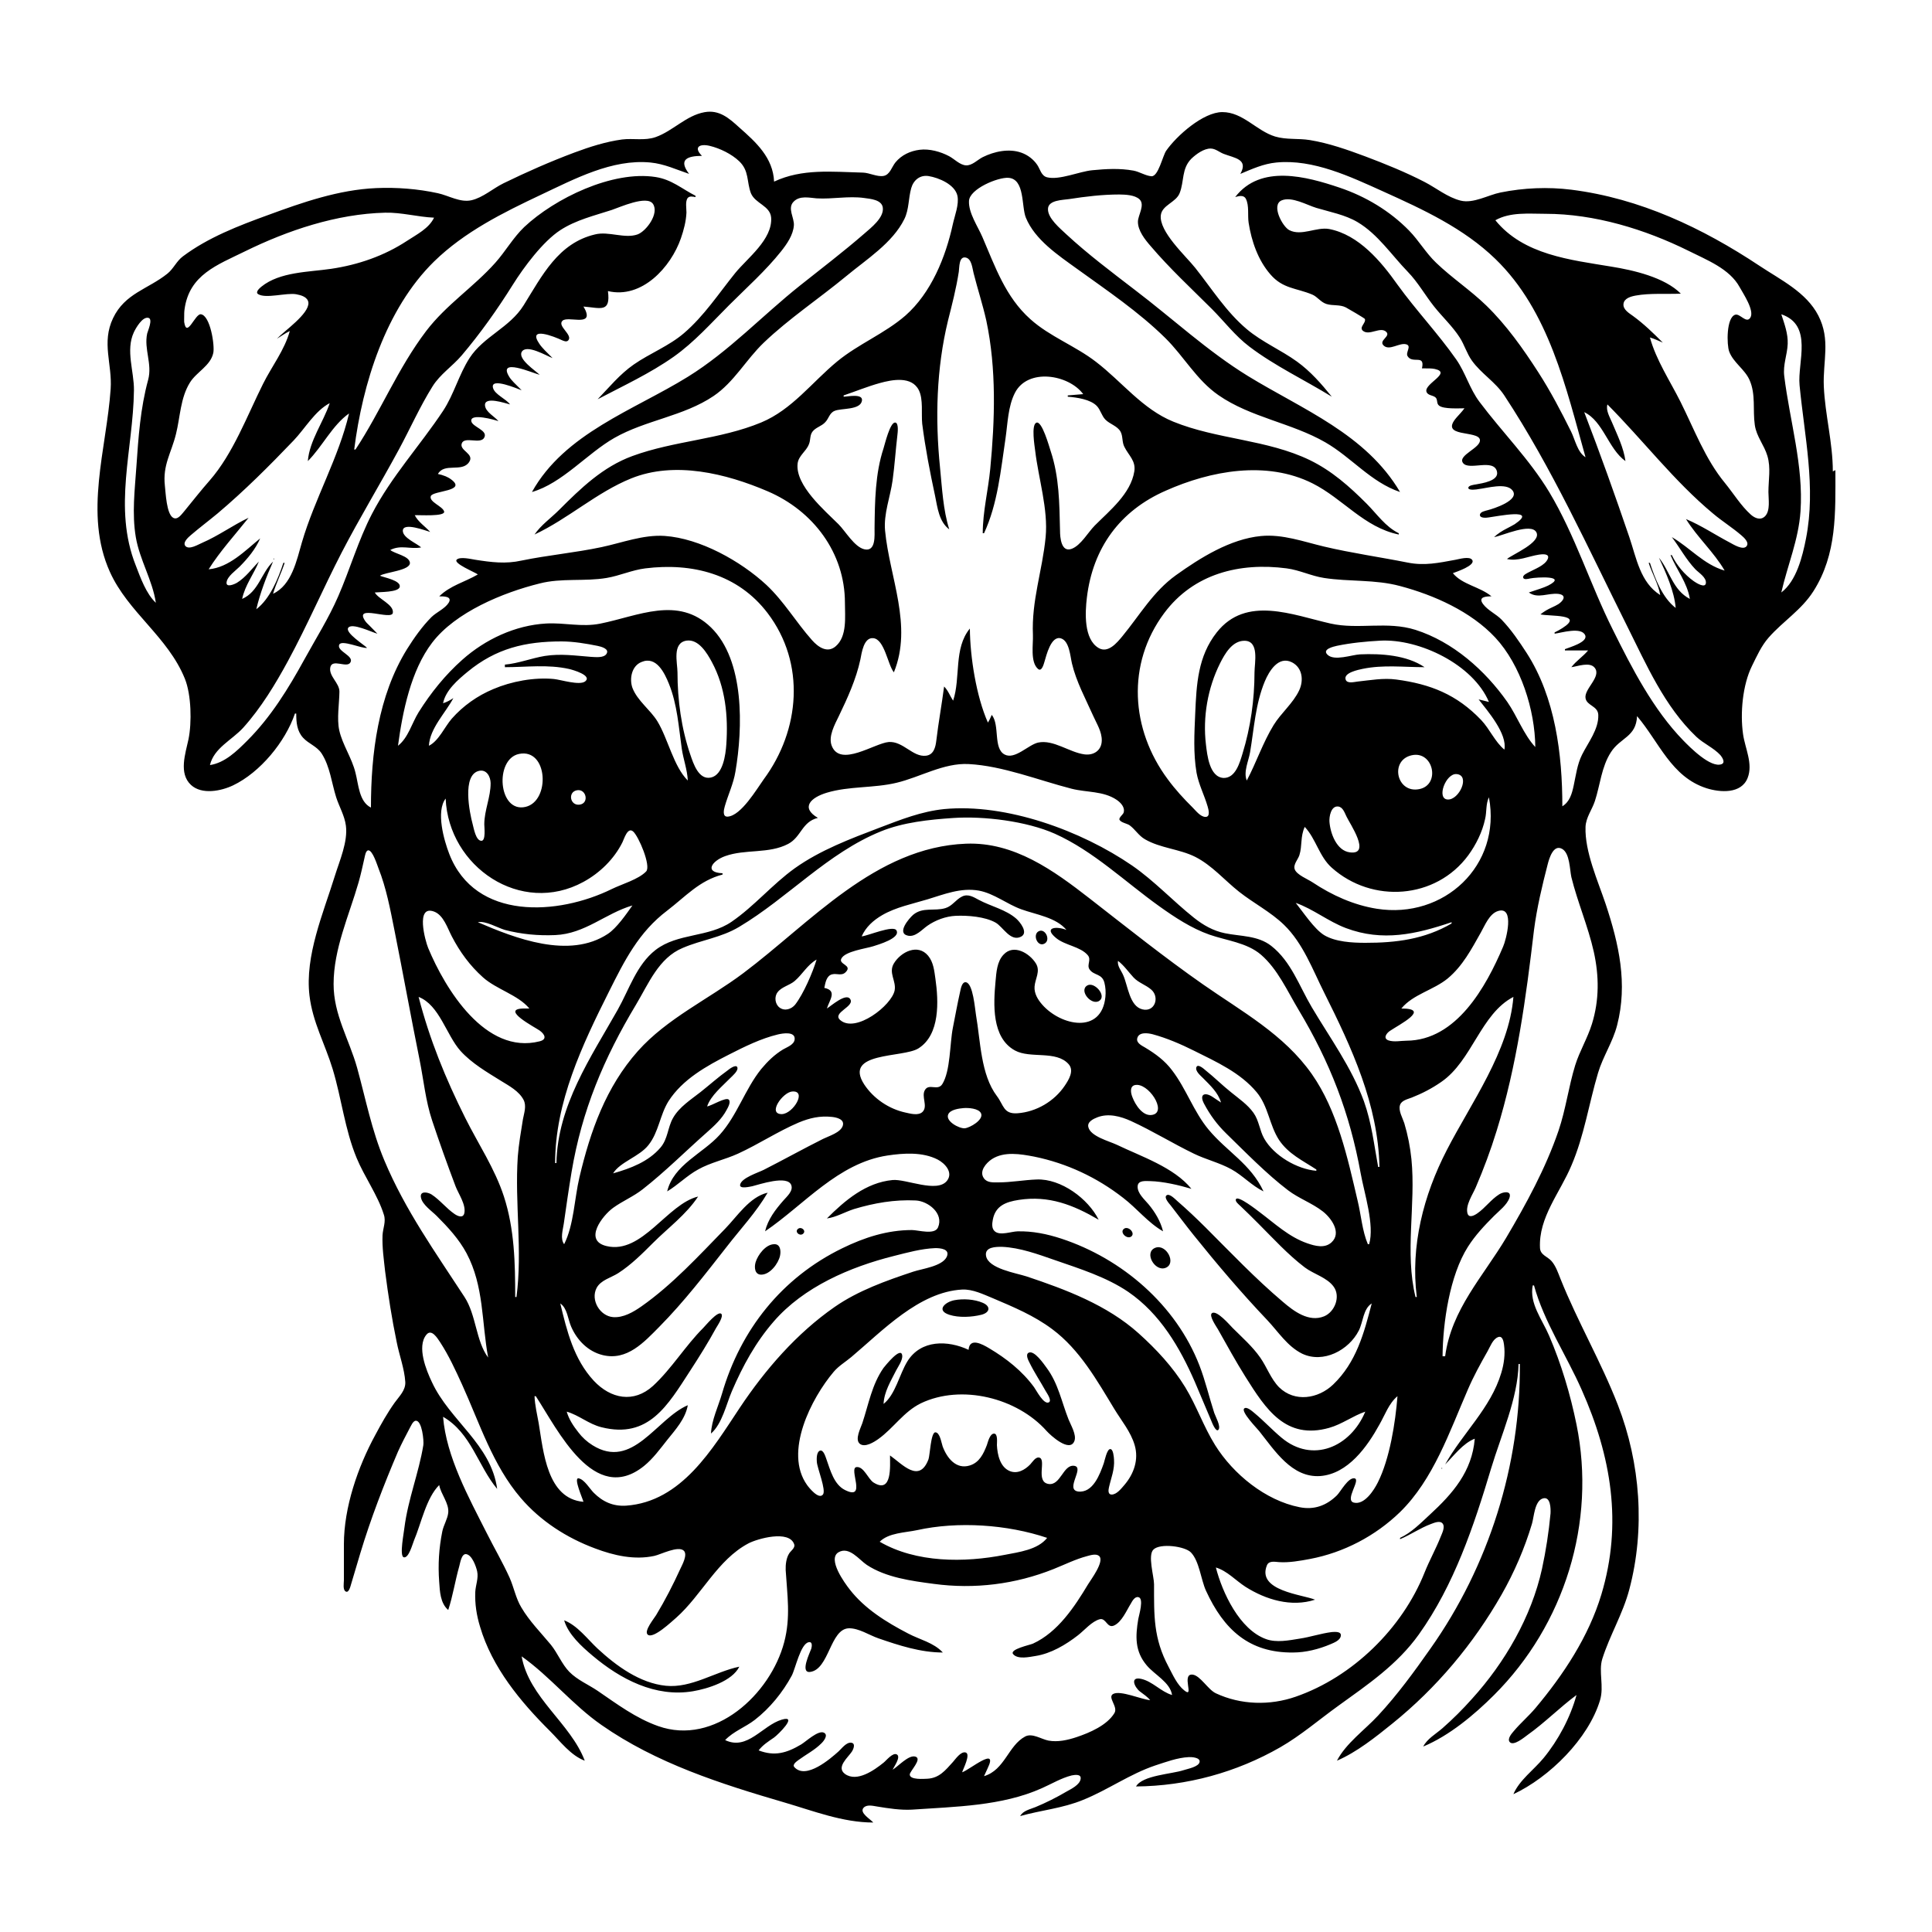 <?xml version="1.0" encoding="UTF-8"?>
<svg xmlns="http://www.w3.org/2000/svg" xmlns:xlink="http://www.w3.org/1999/xlink" width="1500pt" height="1500pt" viewBox="0 0 1500 1500" version="1.1">
<g id="surface1">
<path style=" stroke:none;fill-rule:nonzero;fill:rgb(0%,0%,0%);fill-opacity:1;" d="M 229 554 L 230 554 C 230 560.758 230.496 567.562 235.34 572.816 C 239.742 577.586 246 579.352 249.727 585.016 C 256.246 595.176 257.441 607.73 261 619 C 263.387 626.418 267.508 633.176 268.547 641 C 270.207 653.492 263.637 668.262 260 680 C 251 709.062 236.609 742 240.285 773 C 242.727 793.637 252.328 810.453 258.277 830 C 265.254 853 267.656 876.73 276.859 899 C 282.945 913.723 293.355 928.02 298 943 C 299.867 948.375 297.285 953.602 297 959 C 296.613 968.391 298 977.703 299 987 C 301.363 1005.41 304.242 1024 308 1042 C 310 1052.242 313.988 1062.504 314.672 1073 C 315 1079.465 309.922 1084.133 306.43 1089 C 300.73 1097 296 1105.449 291.438 1114 C 277.797 1139 267 1170.379 267 1199 C 266.957 1208.332 266.996 1217.668 267 1227 C 267 1229.031 266 1234.508 268.469 1235.652 C 270.898 1237 272.168 1231.344 272.574 1230 L 279.719 1206 C 287.82 1179.109 298 1152.785 309 1127 C 311.816 1120.797 314.836 1115 318 1109 C 319 1107.359 320.574 1103.055 322.934 1103.055 C 327.688 1103.055 329.199 1118.754 328.676 1122 C 325.195 1143.461 316.801 1164 314 1186 C 313.793 1189.016 309.848 1208.27 313.496 1209.078 C 317.371 1210 320.367 1198.484 321.426 1196 C 326.961 1183.031 330.883 1163.012 341 1153 C 342.273 1160.137 348.82 1167.125 348 1174.574 C 347.48 1179.344 344.379 1184.141 343.398 1189 C 340.762 1202.102 340 1214.762 340.977 1228 C 341.5 1235.672 341.832 1244.695 348 1250 C 351.633 1239 353.363 1227.27 356.578 1216 C 357.273 1213.562 358.324 1206.023 362 1206.633 C 366.547 1207.352 369.648 1216.246 370.469 1220 C 371.625 1225.328 369.273 1230.676 369 1236 C 368.633 1245.219 370 1254.176 372.723 1263 C 382 1294.5 404 1321.145 427 1344 C 435 1352.008 443.18 1363 454 1367 C 442.957 1337.82 410.715 1318.156 405 1286 C 427 1301.547 444.465 1323.605 467 1339.277 C 509.527 1369 559.785 1385.047 609 1399.426 C 631.477 1406 654.262 1415 678 1415 C 675.879 1412.43 667 1407.441 670.449 1403.578 C 672.941 1400.754 677.863 1402.098 681 1402.574 C 689.648 1404 699.258 1405.496 708 1405 C 741.406 1402.676 778 1402.273 809 1388.305 C 816.492 1385 823.992 1380.453 832 1378.445 C 834.281 1378 839.625 1377.102 839 1381.109 C 838.445 1385.742 831.535 1389 828 1391 C 820.246 1395.555 812.316 1399.539 804 1403 C 799.551 1404.832 794.516 1405.652 792 1410 C 808.383 1405.395 825 1404 841 1397.395 C 860.215 1389.613 877.27 1377.316 897 1370.668 C 905.312 1368 914 1364.66 923 1364.211 C 925 1364.102 932 1364.422 931.367 1368 C 930.641 1371.82 922 1373.312 919 1374.332 C 909.734 1377.418 886.953 1378.305 882 1387 C 921.355 1386.676 959.879 1376.145 994 1356.574 C 1010 1347.371 1024 1335.215 1039 1324.426 C 1061.992 1307.824 1084.844 1292.406 1101.574 1269 C 1129 1230.566 1144.281 1184.797 1157.719 1140 C 1165.367 1114.516 1178.445 1085.832 1179 1059 L 1180 1059 C 1180.648 1137.332 1156 1215.77 1110.574 1280 C 1097.941 1298 1084.801 1316 1069.91 1332 C 1059.637 1343.09 1045 1353.465 1038 1367 C 1053.426 1360.352 1068 1348.688 1081 1338.195 C 1115.391 1310.441 1143.965 1276.359 1165.852 1238 C 1175.652 1220.816 1183.773 1202 1189.43 1183 C 1191 1177.727 1191.457 1165.152 1198 1163.348 C 1203.992 1161.707 1204 1171.566 1203.828 1175 C 1202.484 1189.379 1200.254 1204 1197.211 1218 C 1189 1255.34 1168.25 1291 1142.828 1319 C 1135.723 1327 1127.969 1334.723 1120 1341.715 C 1114.969 1346.129 1108 1350 1105 1356 C 1125.262 1347.562 1144.609 1331.367 1160 1316 C 1214.609 1261.473 1239.457 1182 1223.996 1106 C 1219.207 1082.512 1212.199 1059.039 1202.719 1037 C 1197.219 1024.215 1187.285 1012 1190 998 L 1191 998 C 1198.707 1026.184 1216.293 1052.406 1228 1079 C 1251 1130.637 1259.832 1183.059 1243.281 1238 C 1233.453 1270.621 1213.941 1300.105 1192.246 1326 C 1186.941 1332.332 1180.602 1337.684 1175.305 1344 C 1173.781 1345.816 1170.199 1349.762 1172 1352.352 C 1174.887 1356.203 1183.688 1348.641 1186 1347 C 1199.367 1337.512 1210.852 1325.746 1224 1316 C 1219.23 1333.434 1209.828 1351.098 1198.387 1365 C 1190.934 1374.051 1179.637 1382.051 1175 1393 C 1202.828 1380 1233.301 1350 1242.277 1320 C 1245.5 1309.273 1241 1297.711 1244 1288 C 1249.816 1269.582 1260 1253 1265 1234 C 1277.41 1187.18 1273.621 1136.004 1256.188 1091 C 1243.203 1057.48 1224.945 1026.336 1211.602 993 C 1209.719 988.305 1207.992 983 1204.609 979.109 C 1201.484 975.539 1195.934 974.426 1195.652 969 C 1194.422 945.254 1211.203 926 1220 905 C 1230 881.758 1233.555 857.051 1240.723 833 C 1244.527 820.23 1252.195 809 1255.523 796 C 1263.855 763.785 1256.949 733 1246.668 702 C 1240.648 684 1230.328 661.309 1231 642 C 1231.316 634.633 1236 628.797 1238.25 622 C 1242.383 609.449 1243.355 595.352 1250.711 584.016 C 1258 572.555 1270.289 572.324 1271 556 C 1288.172 576.133 1297.582 603.258 1325 612 C 1335.527 615.316 1351.941 616.52 1356.852 604 C 1361.203 593 1354.859 581 1353.301 570 C 1350.965 553.645 1352.938 531.727 1360.246 517 C 1364 509.395 1367.52 501.434 1373.184 495 C 1384.406 482.246 1398.617 473.652 1407.945 459 C 1426.332 430.117 1425 398 1425 365 L 1423 366 C 1423 343.703 1417 322.176 1416 300 C 1415.188 280.383 1421.422 263.828 1411.742 245 C 1402.379 226.789 1382.348 217.23 1366 206.332 C 1321.82 177 1273.238 154 1220 147.285 C 1201.766 145.016 1183 145.82 1165 149.449 C 1155.387 151.383 1143.891 158.234 1134 155.754 C 1123.844 153.203 1115.18 146 1106 141.258 C 1091.223 133.637 1075.551 127.289 1060 121.426 C 1046 116.207 1031.621 111.145 1017 108.754 C 1007.984 107.281 998.887 108.637 990 106 C 975.488 101.578 965 87.012 949 87.027 C 934.18 87.047 913.523 105.406 905.441 117 C 902.656 121 899.328 137.234 893.945 136.832 C 889.414 136.492 884.637 133.305 880 132.465 C 869.297 130.52 858.75 131.137 848 132.172 C 838 133.129 822.594 140 813 137.668 C 808.406 136.555 807.637 131.438 805.301 128 C 802.348 123.652 797.938 120.312 793 118.551 C 783.375 115.109 771.945 117.555 763 122 C 758.973 124 754.754 128.656 750 128.383 C 745.262 128.105 741 123.477 737 121.324 C 730.32 117.75 721.613 115.324 714 116.289 C 706.754 117.207 699.996 120.316 695.273 126.016 C 692.375 129.512 691 135.688 685.984 136.59 C 681 137.461 675 134.141 670 134.016 C 645.852 133.414 622.93 130.762 601 141 C 600.191 122.43 586.98 110.426 574 99 C 566 91.703 558.387 85.035 547 87.102 C 532.629 89.703 522.477 101.703 509 106.453 C 500.652 109.395 491.609 107.23 483 108.285 C 470.379 110 457.867 114 446 118.426 C 427.312 125.41 408.93 133.52 391 142.258 C 382.816 146.246 374.953 153.445 366 155.469 C 357.301 157.438 348.309 151.828 340 150.016 C 324.434 146.621 307.906 145.344 292 146.039 C 263 147.309 234.961 157.086 208 167 C 185.305 175.246 161.523 184.391 142 199.039 C 137 202.758 134.754 208.625 129.961 212.469 C 114.895 224.539 97 227.684 87.785 247 C 78.645 266.145 87.242 282.547 85.91 302 C 82.723 348.566 64.965 398.832 85.312 444 C 99.484 475.461 130.383 494.383 143.547 527 C 148.551 539.402 149 561 146.336 574 C 144 585 138.535 600.457 148.328 609.469 C 156.746 617.215 171.758 614.164 181 609.738 C 201.98 599.691 221.504 576 229 554 M 464 310 C 483.895 299.531 504.562 290 523 277 C 539 265.711 552.23 250.77 566 237 C 579.684 223.316 594.488 210.168 606.551 195 C 611 189.363 615.82 182.438 616.363 175 C 616.797 169.039 611 161.527 616.316 156.43 C 621 151.75 628.195 153.512 634 154 C 646.383 154.758 658.734 152 671 153.73 C 675.766 154.41 684.426 155 685.383 161.043 C 686.605 169 676 177.023 671 181.426 C 654.75 195.543 637.828 208.391 621 221.801 C 591.707 245.141 565.996 272.762 534 292.574 C 492 318.551 438.449 336.332 413 382 C 436.586 375.207 455.824 352.066 477 340 C 501.305 326.148 530.609 323.238 554 307.48 C 570 296.633 579.184 279.254 593 266.039 C 612.539 247.355 636 231.754 657 214.414 C 672.539 201.48 693 188.699 702.18 170 C 705.84 162.465 705.219 154 707.492 146 C 709.277 139.789 714.363 135.629 721 136.711 C 728.91 138 741.434 143.258 743.34 152 C 744.781 158.617 741.195 167.535 739.789 174 C 734.223 199.613 723 227.348 702.984 245 C 686.863 259 666.508 267.023 650 280.613 C 630.43 296.727 615 318 591 328 C 558.949 341.289 523.504 342.133 491 354.055 C 467.98 362.496 451 379 434 396 C 427.684 402.309 420 407.668 415 415 C 441.238 402.727 463.23 382.297 490 371.453 C 523.855 357.738 563.812 367.652 596 381.426 C 631.309 396.539 656 429.16 656 468 C 656 478.668 657.852 494 648.895 501.723 C 642.375 507.453 635.18 502.367 630.43 497 C 618 483.02 608.758 467 595 454.09 C 575 435.602 543.613 418 516 416.09 C 499.418 415 482.992 421.402 467 424.789 C 446.492 429.133 425.516 431 405 435.211 C 392.531 438 381.461 436.531 369 434.59 C 365.766 434.086 357.27 432.016 354.637 434.457 C 351.512 437.359 368.922 444.32 371 446 C 360.738 452 349.703 454.504 341 463 C 344 463.012 351.535 462.777 348.34 468 C 345.434 472.602 338.977 475.223 335 479.09 C 327.715 486.43 321.535 495.188 316 504 C 293.539 540.289 288 585.113 288 627 C 278.738 622.445 278.367 609 276 600 C 273.273 588.594 265.836 578.117 263.395 567 C 261.422 558.023 263.43 546.133 263.527 537 C 263.602 530.301 255.172 525 256.422 518.227 C 257.785 511 269.27 519 272 514.395 C 275.277 509.191 261.297 505.652 263.348 500.602 C 265 496.344 281 503.734 285 503 C 282.48 500.504 268.184 491.469 270.258 487.594 C 272.785 483 289.23 491.105 293 492 C 291 489.824 289 488 286.977 485.828 C 285.754 484.633 284.395 483.43 283.438 482 C 274.578 468.773 304.168 482 305 475.812 C 306 469.406 293.621 465.059 291 460 C 294.465 459.562 309.531 460 310.367 455.609 C 311.336 450.656 298 448.344 295 447 C 298.746 444.215 319.309 443 318.219 436.652 C 317.316 431.516 306.57 430 303 427 C 311.484 422.742 318.418 426.676 327 425 C 323.426 421.789 312.906 417.629 312.754 412.215 C 312.539 405 330.941 412.164 334 413 C 330 408.609 324.648 405.23 322 400 C 325.238 399.746 346.223 401.305 344.793 397 C 343.531 393 332.977 389.688 334.461 385.227 C 335.941 380.777 363.367 381.594 349.953 372 C 348.75 371.086 347.344 370.422 346 369.801 C 344 369 342 368.383 340 368 C 345 359 358.73 367 364.215 358.773 C 368.613 352.293 356.734 350 358.461 344.43 C 360.391 338.34 373.191 345.352 376 339.684 C 378.992 334 366.668 331.52 365.922 327 C 364.855 320.469 384.402 326 387 327 C 384 323.379 377.254 320.012 376.582 315.094 C 375.496 307.145 392.684 313.238 396 314 C 392.816 309.59 384 306.258 382.754 301.07 C 380.594 292.57 402.328 302.098 405 303 C 403 301.008 400.969 299.047 399 297 C 397.855 295.738 396.59 294.461 395.652 293 C 385.449 277.066 413.973 289.805 419 291 C 415.66 287.691 402.199 279 405 273.316 C 408.574 266.699 424.484 276.461 429 278 C 427 276.008 424.977 274.039 423 272 C 421.531 270.414 420 268.805 418.805 267 C 409 252.73 431 261.602 436 264 C 437.453 264.621 439.805 265.812 441.184 264.289 C 445 260 432.383 253.156 436.711 249.027 C 440.727 245.199 459 253.184 455 242.039 C 454.582 240.68 453.66 239.273 453 238 C 466.379 239.094 474.199 243.031 472 226 C 498.297 232.262 520.883 207.469 528.656 185 C 530.879 178.582 532.66 171.82 532.961 165 C 533 162 531.879 156.199 534 153.645 C 535.488 152 538 152.707 540 153 L 540 152 C 529.18 146.477 521.551 139.398 509 137.438 C 475.543 132.215 430.699 154 407 176.285 C 398.449 184.453 392.484 195.129 384.57 204 C 367.621 223 346.539 236.473 330.883 257 C 308.863 286 295.73 319.086 276 349 L 275 349 C 281.457 298 299.355 240 337 203.039 C 360.605 180 390.488 165.148 420 151.219 C 445.984 139 475.246 123.289 505 126.172 C 515.691 127.203 524.973 131.609 535 135 C 526.508 123.82 533.559 121.094 545 121 C 538.285 114.379 543 111.355 551 113.238 C 558.914 115.133 568 119.551 573.906 125.184 C 581.758 132.676 579.617 141 583 150 C 586.348 158.152 598 159.672 598.723 169 C 599.816 186 580.191 200.438 570.805 212 C 557.906 228 546.676 245.281 531 258.699 C 519.301 268.715 504.57 274.289 492 283.039 C 481.18 290.57 473 300.676 464 310 M 963 135 C 972.281 131.141 980.832 127.152 991 126.172 C 1019.621 123.398 1048.617 137.254 1074 148.695 C 1104.898 162.625 1136.316 177.156 1160.996 201.039 C 1202.766 241.457 1215.855 301.238 1231 355 C 1224.691 351.141 1222.914 341.367 1219.754 335 C 1211.945 319.273 1203.824 303.781 1194.309 289 C 1182.574 270.773 1169.512 252.324 1153.91 237.172 C 1141.664 225.273 1127.262 215.82 1115 204 C 1107 196.367 1101.613 186.809 1093.984 179 C 1079 163.707 1060.223 152.477 1040 145.668 C 1014.52 137.09 978.754 127.25 959 153 C 961.723 152.203 965.59 151.137 967.262 154.316 C 970 159.629 968.539 167.254 969.438 173 C 971.668 187.273 976.738 202 986.301 213 C 996 224.309 1006.523 223.523 1018.91 228.738 C 1023 230.516 1025.406 234.676 1030 236.059 C 1034.824 237.508 1040.277 236.328 1044.871 238.652 C 1046.371 239.41 1059.449 247.094 1059.656 247.602 C 1060.918 250.719 1054.617 254.145 1058.379 257 C 1063.434 260.773 1071.867 253.242 1076.34 257.719 C 1079.914 261.297 1069.902 264.371 1074.379 268.387 C 1078.953 272.492 1086.527 265.824 1091.809 267.332 C 1096.27 268.605 1091 273.738 1092.879 276.566 C 1096.664 282.82 1106.594 274.66 1104 286 C 1105.996 286 1108 286 1110 286.039 C 1111.336 286.102 1112.691 286.18 1113.996 286.469 C 1127.508 289.477 1105.828 297.766 1107.461 304 C 1108.312 307.035 1112.254 306.754 1114.383 308.43 C 1116.5 310.094 1115 313.324 1117.406 315 C 1121 317.699 1132.332 317 1137 317 C 1135.211 319.543 1133 321.676 1131 324 C 1116.789 340.137 1147.84 333.773 1149 341.434 C 1150 347.754 1131.547 353.391 1135.832 359.398 C 1140.344 365.723 1159.715 355.613 1162.25 366.109 C 1164 373.426 1150.566 375.227 1146 376.086 C 1144.695 376.328 1140 376.77 1140 378.781 C 1140 381.027 1146.816 380 1148 379.719 C 1154.445 379 1169.27 374.547 1174.215 380.652 C 1180.457 388.367 1159.445 395 1155 396.121 C 1153.266 396.613 1149 397.34 1149 399.824 C 1149 402.586 1154.422 402 1156 401.699 C 1161.82 401 1195 394.094 1176 407 C 1174 408.172 1172 409.199 1170 410.246 C 1166.27 412.16 1163 414.195 1160 417 C 1166 416.172 1188.809 405.492 1192.863 413.316 C 1196.883 421.07 1174.438 430.352 1170 434 C 1178.309 436 1186.762 431.824 1195 430.59 C 1197.309 430.246 1203.516 429.574 1201.672 434 C 1199.473 439.031 1191.555 441.793 1187 444.262 C 1185.746 445 1182 446.508 1182.633 448.488 C 1183 450.395 1186.812 449.348 1188 449.109 C 1193.184 448.07 1217.449 446.668 1201.996 454.621 C 1200 455.609 1198 456.301 1196 457 C 1193 458.023 1190 459.02 1187 460 C 1194 465.121 1201.867 460.18 1209.98 461.109 C 1216.566 462 1213.953 466.383 1209.98 469 C 1208.391 470 1206.715 470.777 1205 471.566 C 1201.645 473.105 1198.863 474.656 1196 477 C 1203 478.672 1230.59 476.504 1213 487.676 C 1211 489 1209 490.008 1207 491 L 1207 492 C 1212.176 491.344 1227.836 486.438 1230.742 493.238 C 1233 498.59 1218.379 502.613 1215 504 L 1215 505 L 1233 505 C 1229 509.793 1223.82 513.027 1220 518 C 1224.949 517.359 1234.352 513.605 1238.168 518.516 C 1243.551 525.438 1229.836 534.789 1230.992 542 C 1231.957 548 1240.605 548 1240.902 555 C 1241.367 566.09 1232.961 576.586 1228.27 586 C 1224.516 593.535 1223.535 602 1221.789 610 C 1220.453 616.238 1218.699 622.523 1213 626 C 1213 585.738 1207.555 541.555 1185.309 507 C 1179.469 498 1173.395 489 1165.828 481.09 C 1161.5 476.652 1155.191 474 1151.453 469 C 1147.195 463.254 1153.965 463.016 1158 463 C 1149 455.477 1135.328 454 1128 445 C 1130.621 444 1145.871 439 1143 434.73 C 1141 431.641 1132.887 434.094 1130 434.613 C 1117 437 1106 439.406 1093 436.801 C 1071.363 432.5 1049.48 429.43 1028 424.348 C 1011.957 420.551 995.77 414.547 979 416.172 C 955.168 418.477 931.996 433 913 446.578 C 895.262 459.34 885 477.461 871.387 494 C 867.246 499.023 860.332 507.418 853 503.129 C 841.293 496.254 842.48 475.41 843.844 464 C 848.445 425.562 869.379 396.613 905 381 C 939.988 365.395 983.328 357.391 1019 375.27 C 1042.625 387.109 1059 409.434 1086 415 L 1086 414 C 1075.68 409 1068.977 399 1061 391 C 1047.66 377.641 1034 365.539 1017 357.258 C 983.684 341.141 945 341.23 911 327.395 C 886.977 317.664 871 296.305 851 281 C 834.965 268.562 815 261.324 800 247.824 C 780.652 230.559 772.672 207.129 762.719 184 C 759.172 175.758 751.867 165.312 752.32 156.004 C 752.777 146.629 774.855 137.453 783 138.062 C 795.867 139.027 792.91 160.273 796.477 169 C 803.477 186.145 821.562 198.148 836 208.574 C 859.523 225.562 883.98 242 904.715 262.426 C 919.262 276.754 928.961 295 946 306.797 C 971 324.152 1002.723 328.305 1029 343.43 C 1049.348 355.141 1064.266 374.309 1087 382 C 1060.438 337 1011.551 318.035 969 292 C 937.348 272.527 910.406 247.324 881 225 C 862.992 211.145 844.594 197.367 828 182 C 823.266 177.5 813.215 169.371 813.656 162.02 C 814 155.238 825.191 155.32 830 154.574 C 842.859 152.582 855.969 151 869 151.004 C 873.727 151.059 880.965 151.32 884.668 154.703 C 889.219 159 883.582 167 883.484 172 C 883.352 179 889 186.062 893.301 191 C 908 208.297 924.953 224 941 240 C 950.621 249.672 959 260.785 970 269.102 C 989.695 284.082 1012.965 295.02 1034 308 C 1025.922 298 1017.5 288.336 1007 280.746 C 994.43 271.66 979.91 265.598 968 255.562 C 951.996 242.074 940.875 224.242 927.996 208 C 920.668 198.758 899.656 179.793 901.273 167.004 C 902.258 159.207 912.984 157.203 915.852 150 C 919.551 140.715 917.23 131 925 123.184 C 928.715 119.668 934.691 115.246 940 115.328 C 943.684 115.387 946.684 118.156 950 119.441 C 958.523 122.742 969.434 123.5 963 135 M 995 155.602 C 1002.82 152.27 1014.734 159.234 1022 161.41 C 1032.66 164.602 1044.336 166.723 1054 172.453 C 1069.715 181.773 1080.461 198.094 1092.984 211 C 1100.934 219.191 1106.387 229.121 1113.449 238 C 1119.898 246.109 1127.672 253.258 1133.301 262 C 1136.992 267.734 1138.801 274.43 1142.789 280 C 1150 290.098 1160.992 296.48 1167.922 307 C 1204.93 363.176 1233.238 426 1263.246 486 C 1278.281 516.066 1292.246 548.41 1317 572 C 1322.68 577.363 1330.43 580.555 1335.723 586.301 C 1337 587.824 1339.871 592.039 1336.641 593.293 C 1328.18 596.566 1311.949 580.059 1307 575 C 1283.59 551 1267 518.738 1252.246 489 C 1234.691 454 1223 415.691 1202.797 382 C 1187.43 356.551 1166.406 335.668 1148.664 312 C 1141 301.828 1137.816 289.359 1130.559 279 C 1116.543 259 1099.449 241.004 1085 221 C 1072.266 203.004 1055 182.305 1032 177.809 C 1022 176 1010.574 183.562 1001 178.684 C 995.766 176 986.727 159.266 995 155.602 M 163 594 C 166.172 580.652 180 574.684 188.828 565 C 202.633 549.664 213.887 531.086 223.691 513 C 238.605 485.492 250.918 456.781 265.258 429 C 279.25 402 295.184 375.828 309.691 349 C 318.484 332.746 326 315.691 335.816 300 C 341.77 290.473 351.23 284.402 358.41 276 C 373 258.797 386.199 240.168 398.191 221 C 406.699 207.41 421.527 187.469 435 178.699 C 447.199 170.758 461.344 167.461 475 163 C 481 161.012 502.281 151.266 506.973 158.316 C 511.953 165.809 501.754 179.504 495 182 C 485 185.555 472.645 179.352 462 182 C 433.363 188.75 420.91 214 406.574 237 C 395.691 254.473 375.488 261.109 364.547 278 C 356.199 291 352.469 306.129 343.996 319 C 326 346.109 303.828 370.027 288.785 399 C 278.176 419.43 271.746 442 262.574 463 C 255.203 480 245.188 495.824 236.305 512 C 223.91 534.57 210.309 556.691 192 575 C 184 583 174.629 592.258 163 594 M 337 169 C 333 177.395 323.473 182.078 316 187 C 298.238 198.684 277.973 205.637 257 208.727 C 239.719 211.273 217.27 211 203 222.527 C 201.762 223.559 197.848 226.801 200.465 228.395 C 206.508 232.082 222.473 227.094 230 228.465 C 233.629 229.125 239 230.52 239.453 235.02 C 240 243.773 220.566 257 215 263 C 218.336 261 221.457 258.684 225 257 C 220.957 271.777 211 284.43 204.246 298 C 191.938 322.598 181 352.203 162.828 373 C 155.945 380.816 149.562 389 142.996 397 C 141 399.262 137.918 404 134.43 402 C 129.195 399 128.66 382.422 128 377 C 126.246 361.004 132.895 352 136.625 337 C 139.949 323.723 140 309 147.469 297 C 152.562 288.754 163.461 284.059 165.602 274 C 166.824 268.258 163.293 245 155.988 244 C 151.539 243.281 144.957 263.145 143 250 C 142.926 248.691 143 247.312 143 246 C 143 244 143 242 143.301 240 C 147 213.309 168.641 205.746 190 195.242 C 223.477 178.785 261.402 166.059 299 165.129 C 311.676 164.816 324.359 168.457 337 169 M 1281 262 C 1284.484 263.004 1287.656 264.609 1291 266 C 1283.656 258.656 1276.402 251.57 1268 245.426 C 1264.996 243.227 1260 240.418 1260.465 236.02 C 1260.91 231.535 1266.352 230.129 1270 229.465 C 1281 227.461 1293.789 228.48 1305 228 C 1292.402 215.27 1268 209.727 1251 207 C 1219.395 201.723 1182.93 198 1161 171 C 1172.629 164.453 1187 166 1200 166 C 1238 166.016 1277.184 178 1311 194.754 C 1325 201.805 1342.863 208.57 1350.691 223 C 1353.281 227.77 1362.438 241.18 1358.934 246.664 C 1355.848 251.484 1350.934 243.215 1347.227 244.348 C 1340.23 246.484 1340.578 267.781 1342.562 273 C 1345.848 281.637 1354.59 286.625 1358.32 295 C 1363.332 306.254 1360.727 318.266 1362.43 330 C 1363.738 339.035 1369.688 345.453 1372.215 354 C 1374.984 363.363 1373 372.488 1373 382 C 1373 387.484 1374.59 396.301 1370.484 400.684 C 1367 404.305 1362.43 402.336 1359.289 399.516 C 1351.684 392.684 1345.77 383 1339.25 375 C 1323.941 356.461 1315.414 333.324 1304.754 312 C 1296.652 295.801 1285.809 279.59 1281 262 M 763 414 L 764 414 C 774.641 391.102 777 365 780.73 340 C 782.375 328.574 782.629 315.465 787.996 305 C 797.984 285.523 829.699 290.691 841 306 L 829 307 L 829 308 C 835.996 308.559 846.57 310 851.605 315.227 C 854.5 318.32 855.246 322.727 858.227 325.789 C 861.645 329.309 867.527 330.691 869.973 335.105 C 871.941 338.656 871 343.234 873 347 C 876.324 353.672 881.996 357.812 880.676 366 C 877.863 383.375 861.637 396.309 850 408 C 844.734 413.289 839.172 423.484 831.996 426.121 C 823.867 429.113 823 417.18 823 412 C 822.496 390.781 822.461 370.379 815.668 350 C 814.645 347 808.961 326.18 804.559 328.207 C 800.531 330.062 803.289 346.418 803.715 350 C 806.25 371.43 813.91 395.496 811.828 417 C 809.293 443.215 800.789 466.211 801.961 493 C 802.273 500.113 799.727 514.02 805.926 519.363 C 808.75 521.797 810.336 515.715 810.855 514 C 812.348 509.07 816 493.129 823.816 495.66 C 830.258 497.75 830.957 509.594 832.234 515 C 835.652 529.43 842.875 542.566 848.859 556 C 851.559 562.051 855.539 568.113 855.41 575 C 855.266 582.629 849.18 586.633 842 585.695 C 830.316 584.172 817.875 574 806 576.531 C 798.312 578.258 788 590.004 780 585.816 C 770.938 581.023 776.445 563.074 770 555 C 769 557.16 768.293 559.078 767 561 C 757.984 540.641 753.184 510.242 753 488 C 740.281 503.48 746 526.047 740 544 C 737.52 540.312 736.207 536.172 733 533 C 731.188 547.027 728.602 561 726.949 575 C 726.355 580.035 724.965 586 718.996 586.727 C 708.723 588.027 701.242 575.328 690 576.098 C 679 577 652.312 596 645.742 579 C 642.922 571.711 648.168 562.387 651.258 556 C 658 542 664.703 527.359 668 512 C 669 507 670.559 494.727 677.988 495.465 C 686.77 496.34 689.227 516.086 694 522 C 708.785 485.762 690.613 448.195 687.172 412 C 685.938 399.039 691.238 385.719 693 373 C 694.609 361.379 695.34 349.648 696.715 338 C 696.926 336.227 698 328.055 694.906 328.055 C 690.992 328.055 687 344.781 686 348 C 679.469 367.777 679.25 389.379 679 410 C 678.941 415.348 680.258 428.684 670.996 426.441 C 663.305 424.578 656.402 412.402 651 407 C 640.484 396.48 617.41 377 619.254 360 C 619.938 353.734 625.91 350.496 628 345 C 629.441 341.801 628.613 338.133 630.742 335.215 C 633.238 331.793 637.844 331 640.723 327.785 C 643.484 325 644 320.57 648 319 C 653 316.785 668 318.57 669.219 311.09 C 670.172 305.234 657.816 308 655 308 L 655 307 C 664.379 303.828 673.441 300.082 683 297.426 C 692.609 294.754 707.887 291.746 713.426 303.016 C 716.914 310.109 715.215 321.168 716 329 C 718.422 348 722 366.395 725.996 385 C 727.895 394.172 729 405 737 411 C 732.23 396 731.398 378.676 729.832 363 C 726 325.117 727 286.152 736 249 C 739.191 236.387 742.402 224 744.41 211 C 744.906 207.816 744.371 198.629 749.934 200 C 754.441 201.059 754.93 208.371 755.883 212 C 759 224.352 763 236.488 765.789 249 C 773.723 286.473 772.449 326.113 768.828 364 C 767.242 380.617 763 397.301 763 414 M 1383 460 C 1387.891 438.672 1396.398 419.102 1397.91 397 C 1400.336 361.621 1389.562 326.801 1385.285 292 C 1384.191 283.086 1387.609 275.652 1387.961 267 C 1388.281 259.059 1385.422 251.441 1383 244 C 1407.91 252.469 1395.469 281.176 1397.172 299 C 1400.961 338.68 1410 378.129 1402.195 418 C 1399.449 432.008 1394.824 451 1383 460 M 121 468 C 113.5 461.07 109 448.379 105.398 439 C 87.605 394.145 103.449 348.828 103.996 303 C 104.172 288.297 97.406 272.059 103.914 258 C 105.414 254.762 110.727 245.422 115.395 246.832 C 118.836 248 114.695 257 114.25 259 C 111.672 271.258 118.402 282.477 114.988 295 C 109 317 107.453 339.477 105.91 362 C 104.652 380.324 102.355 398.684 105.434 417 C 108.398 434.621 118.41 450.465 121 468 M 214 263 L 215 264 L 214 263 M 256 313 C 250.945 328 240.305 342.055 239 358 C 250.301 346.699 257.98 330.176 271 321 C 263 355.195 244.316 387.188 234.426 421 C 230.355 435 226.531 454.223 212 461 C 214.391 452.742 218.34 445.16 221 437 L 220 437 C 215.98 449.328 209.535 465 199 473 C 201.824 460.789 206.918 447.461 212 436 C 202.711 445.008 200.816 459.359 188 465 C 190.227 454.352 196.871 446 201 436 C 195.469 441.578 190.777 448.262 184 452.438 C 182.309 453.48 175.25 456.617 175.922 452 C 176.543 447.418 183 443 185.996 440 C 192.363 433.555 198.387 426.379 202 418 C 190.32 427.504 177.867 440.605 162 442 C 170.781 428 182.668 415.02 193 402 C 180.68 407.828 169.594 416 157 421.426 C 154 422.664 146.953 427.117 144 424 C 141.508 421.223 146.23 417.156 148 415.613 C 154.84 409.738 162 404.387 169 398.574 C 189.746 381.047 209.191 361.629 227.961 342 C 236.789 332.77 244.516 319 256 313 M 1248 314 C 1275.84 342 1299.629 373.418 1330 398.715 C 1337 404.633 1344.977 409.59 1351.98 415.613 C 1353.922 417.285 1358.43 421.219 1355.953 424.168 C 1353.215 427.426 1345.648 422.613 1343 421.219 C 1331.617 415.23 1320.902 408 1309 403 C 1317.777 417.227 1330.762 428.727 1339 443 C 1322.852 438.348 1312 425.117 1298 417 C 1304.266 425.211 1309 434.32 1316.285 442 C 1318.891 444.68 1324.867 448.23 1324.453 452.68 C 1324 457.168 1316.504 452.281 1315 451.211 C 1307.953 446.199 1301.703 438.797 1298 431 L 1297 431 C 1301.766 442.391 1310 452.508 1312 465 C 1298.77 458.137 1296.602 443.656 1288 433 C 1293.438 444.586 1299.953 459.176 1301 472 C 1290.586 464.012 1284.953 449.133 1281 437 L 1280 437 C 1282.711 445.316 1287.52 453.395 1289 462 C 1273.418 452.172 1270.5 433.156 1264.996 417 C 1253.953 384.582 1242.32 352 1230 320 C 1244.762 327.027 1248.684 348.539 1262 358 C 1260.586 347.504 1255.637 337.684 1251.574 328 C 1249.789 323.738 1246.629 318.637 1248 314 M 1308 402 L 1309 403 L 1308 402 M 212.332 433.668 C 212.277 433.723 212.223 434.777 212.668 434.332 C 212.723 434.277 212.777 433.223 212.332 433.668 M 201 435 L 202 436 L 201 435 M 309 579 C 312.559 552.566 319 520.586 335.504 499 C 353.617 475.234 390.562 460.039 419 453 C 436 448.598 453.766 451.621 471 448.715 C 481.203 447 490.668 442.57 501 441.285 C 537.414 436.754 572.859 445.633 595.961 476 C 625.629 515 621.215 566.812 593 605 C 587.555 612.555 575.418 633.289 565 634.027 C 560.641 634.352 562 628.512 562.727 626 C 565.301 617 569.496 608.395 571 599 C 576.727 565.504 578.309 512.664 551.961 487.09 C 526.434 462.312 495.387 478.312 466 484.191 C 451.578 487.078 438.301 483.285 424 484.094 C 400 485.445 376.758 496.398 359 512.172 C 345.586 524.09 334.551 537.824 325 553 C 319.754 561.461 317 572.754 309 579 M 1192 580 C 1183 570.395 1177.914 556 1170.277 545 C 1153 520.402 1128 498.254 1099 489.027 C 1076.934 482.035 1054.645 489 1033 484.113 C 1003.723 477.512 967.492 462.035 944.668 491 C 929.965 509.66 928.949 531.383 927.961 554 C 927.293 569.27 926.414 584.816 929 600 C 930.691 609.133 934.984 617.191 937.562 626 C 938.215 628.234 940 634.363 935.852 634.246 C 932 634.145 928.473 629.457 926 627 C 919 620.059 912.512 613 906.629 605 C 877.859 566.336 874.488 515.457 903.895 476 C 926.742 445.348 962.484 436.484 999 441.289 C 1008.984 442.602 1018 447.191 1028 448.727 C 1047.691 451.773 1067.508 449.742 1087 455 C 1113.395 462 1142 474.758 1160.91 495 C 1180.719 516.277 1191.762 551.207 1192 580 M 533 497.383 C 542.402 496 548.969 507.094 552.691 514 C 563.297 533.68 565.418 556.113 563.91 578 C 563.371 585.816 561.398 601.578 551.996 603.668 C 542.441 605.789 538.316 592.789 536 586 C 529 565.699 526 543.391 526 522 C 525.949 514.449 521.75 499.148 533 497.383 M 966 497.488 C 978 497.355 974 514.738 974 522 C 973.965 543.293 970.98 564.621 964.719 585 C 962.57 592 959.312 604.18 950 604 C 938.984 603.43 937.262 586.152 936.285 578 C 933.734 556.672 937.672 534.156 947.246 515 C 950.898 507.703 956.613 497.594 966 497.488 M 1156 545 L 1148 543 C 1155 552 1170.398 569.727 1168 582 C 1160.688 576 1156.613 566 1149.961 559 C 1131 539.203 1110.625 531.113 1084 527.574 C 1073.922 526.234 1064 528.109 1054 529.164 C 1051.539 529.426 1045.82 531.055 1044.75 527.582 C 1043 522.277 1054.703 520 1058 519.285 C 1074 516 1089.785 518 1106 518 C 1092.25 508.602 1072.191 507.328 1056 508.039 C 1049.645 508.316 1035.879 513.531 1030.621 508.273 C 1026.281 504 1035.445 502 1038 501.398 C 1049 499.137 1060.254 498.035 1071.484 497.414 C 1101.957 495.742 1143.809 516 1156 545 M 392 516 L 392 518 C 408.902 518 425.199 515.66 442 519.426 C 444.406 520 460 524.324 454.379 529 C 450 532.441 435.262 527.672 430 527.172 C 414.758 525.719 397 529 383 535 C 370.66 540.156 359.551 548 350.73 558.004 C 345.207 564.371 340.586 575.293 333 579 C 333.699 565.531 345.867 553.523 352 542 C 349.375 543.715 346.988 545.055 344 546 C 345.934 536.004 355.477 527.809 363 521.613 C 385.195 503.34 407.855 498 436 498 C 445.242 498.016 454.941 499.641 464 501.465 C 466.492 502 473.352 503.66 470.914 507.609 C 468.836 511 462.309 510.137 459 510 C 446.586 509.059 435.496 507.344 423 509.273 C 412.609 511 402.414 515.094 392 516 M 534 606 C 522.922 595.039 518.645 573.531 510.387 560 C 504.863 551 494.824 544.055 491 534 C 488.535 527 490.406 517.02 498 514 C 509.582 509.051 515.949 522.469 519.395 531 C 525.824 547 526.902 564.195 529.285 581 C 530.473 589.383 533.633 597.539 534 606 M 968 606 C 965.215 599.344 969.426 590.781 970.566 584 C 973.688 565.422 974.68 546.617 982 529 C 985.32 521.051 992.578 509 1002.996 514.18 C 1011.34 518.406 1012.266 528.363 1008.672 536 C 1003.914 546.113 994.633 553.5 988.812 563 C 980.492 576.57 975.406 592 968 606 M 403 585.344 C 425.539 580.758 427.402 622 408 626.465 C 386.766 631.363 383.793 589.254 403 585.344 M 1096 586.395 C 1112.875 582.598 1118.629 609.25 1102 612.656 C 1084.266 616.285 1078.75 590.277 1096 586.395 M 1071 906 L 1070 906 C 1066.762 888.562 1065 872 1058.945 855 C 1049.254 828.559 1032.699 806.031 1018.453 782 C 1008.766 765.664 1002.445 746.496 987 734.391 C 976.605 726.242 963.266 727.059 951 724.551 C 941.934 722.695 934.195 718.273 927 712.551 C 910.59 699.5 896.312 684 879 672.027 C 839.66 645 781.379 623.562 733 628.172 C 715.312 630 699.449 636.316 683 642.574 C 660.316 651.203 636.863 660 617 674.156 C 599.57 686.684 585.676 703.516 568 715.652 C 550 728 526.18 724.273 509 737.527 C 494.219 749 488.434 768.32 479.574 784 C 458.57 821.18 432.922 858.324 432 903 L 431 903 C 431 855.719 452 811.387 472.754 770 C 484.867 745.77 495.934 723.684 518 707 C 532.344 696 543 683.66 561 679 L 561 678 C 546.254 677.355 553 668.254 563 664.699 C 578.695 659.039 597 663.102 611.996 655.176 C 622.172 649.77 622.547 638 635 635 C 621.379 627.02 629.398 619.215 642 615.441 C 659.355 610.242 678.281 612 696 607.766 C 714.348 603.422 732.629 592.215 752 593.211 C 778.496 594.57 806.41 605.824 832 612.371 C 843.637 615.348 856.629 614.004 866.984 621 C 870 623.059 873.688 626.766 872.355 631 C 871.855 632.438 868.371 635 869.207 636.508 C 870.312 638.676 875 639.352 876.961 640.703 C 881.473 644 884 648.809 889 651.637 C 900.879 658.547 915.691 659.113 928 665.27 C 941.172 672 950.605 683.328 962 692.336 C 973.328 701.289 986.559 708 996.961 718.09 C 1011.812 732.539 1019.18 753 1028.246 771 C 1049.477 813.461 1070 857.633 1071 906 M 372 598.477 C 377.859 597.199 380.848 603.066 380.918 608 C 381 618.824 376 629.141 376 640 C 375.988 642.195 377.32 652.793 373.785 652.793 C 369.406 652.793 367.848 643.059 367 640 C 364.609 631.23 358.477 601.441 372 598.477 M 1130.957 601 C 1141.707 602 1132.914 621.168 1124 620.742 C 1115 620.312 1122.473 600.176 1130.957 601 M 448 613.543 C 455.297 612.305 457.594 623.762 449.984 624.727 C 442.473 625.68 440.676 614.793 448 613.543 M 1156 619 C 1165.957 672 1121 713.785 1069 705.562 C 1051 702.727 1034 695 1019 685 C 1015.242 682.523 1006.914 679.285 1005.242 675 C 1003.84 671.219 1007.773 667.316 1008.828 664 C 1011.176 656.621 1009.465 649.598 1013 642 C 1021.805 651.371 1024.188 665 1034 673.711 C 1065.258 701.613 1114.766 698.305 1140 664 C 1146 655.773 1150.852 646 1153 636 C 1154.391 630.352 1153.449 624.305 1156 619 M 346 620 C 348.277 673 404.406 711.219 453 684.688 C 465.742 677.73 476.73 667.012 483.242 654 C 484.539 651.406 487.191 642 491.457 645.465 C 495.809 649.098 505.66 672.387 501.668 676.582 C 495.801 682.746 482.668 686.473 475 690.242 C 433.465 710.664 368.969 715.031 348.812 663 C 344.711 652.422 338.312 630 346 620 M 1038.973 626.176 C 1042.664 626.613 1044 631.152 1045.434 634 C 1047.871 639.312 1065 664 1048 661.77 C 1037.742 660.469 1032.844 647 1032.184 638 C 1031.895 634.066 1033.363 625.508 1038.973 626.176 M 1063 966 L 1062 966 C 1057.559 955.539 1056.738 943.059 1054 932 C 1046.305 899.055 1038.316 862.188 1018.562 834 C 996.891 803.07 964.262 785.43 934 764.281 C 903.895 743.242 874.988 720.125 846 697.574 C 817.988 675.785 787.375 653.586 750 655.039 C 679.605 657.781 629.469 716.277 577 755.625 C 550.234 775.695 517.805 790.727 495.285 816.004 C 470.398 844 458.383 878.137 449.883 914 C 445.996 930.406 445.566 951 438 966 C 434.812 961.727 437 955.02 437.73 950 C 439.637 936.645 441.531 923.309 443.754 910 C 451.785 862 468.867 821.555 493.801 780 C 503.547 763.758 511.406 743.73 530 736 C 544.836 729.609 559.746 728.102 574 719.551 C 611.773 697 642.676 662.191 684 645.453 C 701.414 638.398 721.383 636.363 740 635.09 C 763.785 633.461 797 637.527 819 647.312 C 849 660.789 873.418 684.574 900 703.574 C 911.996 712.148 925 720.742 939 725.656 C 952.27 730.309 967.988 731.785 979 741.211 C 992 752.414 999.473 769.457 1008.199 784 C 1032.551 824.586 1048 864.344 1056.426 911 C 1059.184 926.309 1067.324 951 1063 966 M 1122 1053 L 1120 1053 C 1120.215 1027 1125.516 990.301 1139.695 968 C 1145.395 959.039 1152.523 951.477 1160 944 C 1163.98 940.02 1170 935.551 1171.934 930.02 C 1173.91 924.059 1167 925.32 1164 927.266 C 1157.598 931.297 1153.195 937.754 1147 942.055 C 1144.676 943.672 1140.449 946 1139.332 942 C 1137.676 935.715 1143.395 927.406 1145.719 922 C 1151.863 907.719 1157.359 893 1161.973 878 C 1177.727 827.309 1184.781 774.559 1191 722 C 1193.238 704.828 1197.305 687.723 1201.629 671 C 1202.762 666.625 1206 655.312 1212.773 659.047 C 1218.844 662.395 1218.707 675.09 1220 681 C 1224.855 700.621 1233 719.258 1237.426 739 C 1241.574 757.824 1241.727 776.438 1235.973 795 C 1232.555 806.039 1226.441 816 1223 827 C 1217.82 843.809 1215.703 861.254 1209.996 878 C 1200 907.172 1185 934.598 1169.395 961 C 1151.297 991.363 1126.906 1016.578 1122 1053 M 379 1054 C 369.414 1041.137 369.812 1021.078 360.656 1007 C 337.965 972.117 314.676 939.723 298.426 901 C 288.504 877.359 284 853.465 277.254 829 C 271 806.73 258.965 787.809 259 764 C 259 736.738 271 710.793 278.422 685 C 280.219 678.703 281.562 672.379 283 666 C 283.336 664.594 283.941 660.207 286 660.207 C 289.32 660.207 292.797 671.473 293.797 674 C 299.91 689.43 302.957 705.789 306.199 722 C 312.926 755.633 319 789.371 325.801 823 C 328.941 838.719 330.426 854.715 335.516 870 C 341.215 887.113 347.301 904.129 353.684 921 C 355.883 926.809 362 935.371 360.477 942 C 359.512 946 355.395 944.23 353 942.605 C 346.477 938.172 341.609 931.648 335 927.344 C 332 925.5 325.559 924.395 326.891 930.02 C 328 935.355 335.297 940.297 339 944 C 347.824 952.824 356.316 962 362.219 973 C 375.84 998.645 373.871 1026.383 379 1054 M 828 722 C 820.773 719.035 809.559 719.699 820 728.32 C 827 734.043 838.641 734.824 844.473 741.527 C 847.633 745.164 843.547 749.102 845.875 752.57 C 849.242 757.594 855.59 755.652 857.473 763 C 858.375 766.535 858.594 770.387 858.23 774 C 855.301 803.211 823.648 796.469 809.184 780 C 805.797 776.141 802.84 771.336 803.227 766 C 803.676 759.762 808 754.102 804.258 748 C 799.281 740 787 732.742 779.227 741.109 C 774 746.52 773.574 755 772.926 762 C 771.305 779.449 769.777 805.641 788 815.582 C 800 822.148 820 815.285 829.68 826.215 C 834.188 831.324 829.758 838.379 826.641 843 C 818.488 855.094 804.559 863.266 790 864.332 C 779 865.125 779.344 858.031 774 851 C 761.379 834.277 761.309 808.453 757.75 788 C 756.949 783.402 755.527 763.633 749.988 762.633 C 746.742 762.043 745.898 768 745.426 770 C 743.324 779.277 741.664 788.672 739.801 798 C 737.379 810.102 738 831.531 731.559 841.77 C 728 847.184 721.363 841 718.18 846.164 C 715 851.27 720.688 858.824 716.258 863.258 C 713 866.426 706.766 864.602 703 863.789 C 690.223 861.031 678.293 853 671 842 C 654.398 816.422 701 821.469 713 814.004 C 729.984 803.422 728.711 777.102 726.27 760 C 725.387 753.797 724.762 747.07 720.605 742.043 C 712.645 732.414 699.434 739 694 748 C 689.602 755.379 696 761.547 694.59 769 C 692.223 780.641 664.375 802.375 652.363 792 C 645.605 786.152 664.191 781.492 660 775.539 C 656.688 770.758 645 781.207 642 783 C 644 776.445 650.328 769.109 640 767 C 640.809 763.137 641.586 757.629 646 756.473 C 649.797 755.527 653.547 758 656.664 754.684 C 661.977 749.262 650.977 748.812 653.176 744.34 C 656 738.508 672.273 736.492 678 734.656 C 681.566 733.512 699.426 728.406 696 722.355 C 693.578 718 673.738 726.613 669 727 C 672.211 719.703 678.172 714.426 685 710.465 C 695.562 704.336 708.406 701.773 720 698.281 C 733 694.328 745.969 689 760 691.469 C 771.883 693.695 781.797 702 793 706 C 804.391 710.125 819.906 712.234 828 722 M 747 696.027 C 742 698.441 739.445 703.422 734 705.059 C 725.383 707.645 716.539 704 709 710.227 C 705.816 713 695.82 724.57 705 726.473 C 710.824 727.66 715.824 721.723 720 718.785 C 726.23 714.402 734.359 711.387 742 711.039 C 751.262 710.617 764.715 711.664 772.961 716.305 C 778.684 719.523 784.477 731.371 792.684 727.258 C 798.742 724.219 791.84 715.711 788.984 713.215 C 780.918 706.156 769.32 703.684 760 698.691 C 755.973 696.535 751.629 693.738 747 696.027 M 1127 716 L 1127 717 C 1106 729.25 1083.855 732.039 1060 732 C 1049.945 732 1036.82 731.309 1028 726 C 1020.297 721.207 1011.773 708.16 1006 701 C 1019.512 705.715 1031.309 715.43 1045 720.574 C 1073.422 731.258 1099.352 725.355 1127 716 M 491 703 C 486.262 709.727 478.82 720.496 471.984 725.031 C 441.898 745 399.703 728.367 371 716 C 377 714.73 385.93 720.188 392 722 C 404.812 725.355 417.742 726.543 431 726 C 454.34 725 469.906 709.203 491 703 M 1088 783 C 1097 772 1113 768.711 1124 759.676 C 1135.594 750.016 1142.398 737 1149.719 724 C 1152.879 718.441 1156.332 709.449 1163 707.336 C 1176.434 703.098 1169.266 730.008 1167 735 C 1153.77 766.191 1130.758 807.754 1092 808 C 1087.688 808.027 1082.289 809.207 1078 807.758 C 1073.652 806.184 1076.367 802.301 1079 800.469 C 1086.465 795.422 1111.215 783.004 1088 783 M 411 783 C 409.328 783 407.648 783 405.977 783.016 C 388.461 783.582 415.254 797.512 418.98 800.105 C 422.992 803 424.953 807 418.98 808.469 C 376.781 819.211 345.562 767.578 332.426 736 C 330.219 730.699 322.359 702.336 336.996 707.746 C 344.375 710.473 347.438 720.66 350.781 727 C 357 739.008 364.824 749.742 375 758.824 C 385.48 768.18 402.25 772.441 411 783 M 806.316 723.086 C 801.605 725.711 805.422 735.336 810.773 732.711 C 816.168 730.066 811.453 720.227 806.316 723.086 M 634 745 C 631 755 623.797 771.711 617.352 780 C 614.496 783.516 609.219 785.266 605.227 782.258 C 601.688 779.59 601 773.824 603.742 770.328 C 606.883 766.156 613 765.039 616.961 761.672 C 623.172 756.336 626.723 749.211 634 745 M 868 746 C 872.891 749.758 875.988 754.535 880.176 759 C 884.168 763.176 889.648 764.645 893.891 768.391 C 900.539 774.258 896.605 786 887 783.676 C 876.836 781.309 875.691 765 872 757 C 870.461 753.406 867.34 750.043 868 746 M 844.242 765.07 C 837.281 769 847.465 781.164 853.551 777 C 859.348 773 849.699 762.055 844.242 765.07 M 401 1007 L 400 1007 C 400 980.672 399.457 954.312 391.254 929 C 384.266 907.438 371.32 888.148 361.246 868 C 345.883 837.273 333.609 807.262 325 774 C 341.207 780.281 346.539 803.695 357.59 816 C 366.383 825.629 377.977 832.355 389 839.191 C 395.25 843.066 403 847.133 406.543 854 C 408.906 858.766 406.91 864.086 406 869 C 404.469 878.559 402.754 888.32 402 898 C 399.586 934.559 405.734 970.348 401 1007 M 1175 774 C 1171.68 816.09 1142 856.469 1123.258 893 C 1105.172 928.043 1095 967.465 1100 1007 L 1099 1007 C 1090.496 972.484 1099.355 935.105 1095.832 900 C 1094.891 890.617 1092.996 881.027 1090.277 872 C 1089 868 1085.609 862.383 1086.914 858.109 C 1088 854.363 1092.812 853.43 1096 852.188 C 1104 849.047 1111.844 845 1119 840 C 1143 823.512 1149.559 787.199 1175 774 M 518 925 C 526.355 920 533.469 912.637 542 908 C 551.648 902.555 562.957 900.289 573 895.691 C 589 888.355 603.789 878.512 620 871.578 C 628.621 868 636.559 866.145 646 867.176 C 649.582 867.566 655.883 869 654.34 874 C 652.68 879.34 643.531 882 639 884.246 C 623.516 892 608.418 900.406 593 908.242 C 588.719 910.418 575.676 914.465 574.633 919.773 C 573.902 923.469 582.52 921.215 584 921 C 589.637 919.613 611.441 912.121 614.352 920.148 C 616 924.715 610.863 929 608.285 932 C 602 939.164 596.215 946.672 594 956 C 624.449 935.285 650.605 903 689 897.133 C 701.598 895.234 716.34 894.277 728 900.273 C 733.559 903.133 740.305 910.238 735.258 916.723 C 727.613 926.539 703.383 915.184 693 916.172 C 672.258 918.145 656 932 642 946 C 649.316 945 655.914 941 663 938.719 C 678.703 934 694.559 931.238 711 932.039 C 720.418 932.5 733 942 728.258 953 C 725.586 959 713 955.008 708 955 C 688.863 955 671 960.797 654 969.109 C 607 992 575 1032.359 560.574 1082 C 557.652 1092 552.477 1102.562 552 1113 C 560.645 1105.59 563.871 1090.25 568.281 1080 C 576.672 1060.496 586.723 1042.062 600.719 1026 C 624 999.125 660 983.652 694 975.129 C 704.402 972.512 715.227 969.488 726 969.039 C 730 969 738 969.625 734.953 976 C 731.203 983.242 716 985 709 987.332 C 688 994.312 666.242 1002.035 648 1014.723 C 618.535 1035.203 594.184 1063.258 574.355 1093 C 553.211 1124.719 529.273 1166 486 1169 C 476 1169.594 468 1166 461 1159 C 457.957 1156 453.691 1148.562 449.238 1147.781 C 445 1147.066 452.445 1163.668 453 1166 C 424.68 1163.684 421.891 1126.809 418.246 1105 C 417 1098.031 415.305 1091.074 415 1084 L 416 1084 C 433 1110 461.301 1169.301 500 1138.191 C 507 1132.512 512.406 1125.059 518 1118 C 524.426 1110 532.184 1101.516 534 1091 C 509.461 1101.586 491.191 1141.594 460 1122.051 C 455.727 1119.371 452 1116 449 1112 C 445.172 1107.148 441.727 1102 440 1096 C 449.598 1098.77 457 1105.629 467 1108.105 C 503.703 1117.324 518.461 1091 536 1064 C 543 1053.238 549.879 1042.223 556 1031 C 557 1029.262 562 1022 560 1020.035 C 557.219 1017.633 547.77 1029.23 546 1031 C 531.965 1045.035 521.562 1062.531 507 1076 C 492 1089.605 474.191 1086.066 461 1072 C 445.461 1055.215 440.18 1033.512 435 1012 C 440.461 1015.609 440.918 1024.289 443.441 1030 C 448 1040.543 456.602 1049.332 468 1052.102 C 486.824 1056.672 499.988 1042.152 511.996 1030 C 530.973 1010.797 547.574 989.215 564.211 968 C 575 954.031 587 941.355 596 926 C 582 929.203 572.422 944.324 562.984 954 C 542.52 975 522 997.426 498 1014.277 C 491.762 1018.637 483.953 1023.238 476 1022.609 C 465.836 1021.805 458.336 1009.41 463.18 1000.016 C 466.367 993.828 474.523 992 480 988.453 C 490 982.012 498.621 973.375 507 965 C 518.727 953.277 532.77 943 542 929 C 517.984 934.758 498.559 974 471 967.465 C 452.676 963.223 467.734 943.777 476 937.785 C 483.352 932.461 491.816 929 499 923.332 C 516.344 909.77 532.492 893.551 549 879 C 554.648 874 560.41 868.695 564 862 C 565 860.203 567.621 855.812 565.879 853.816 C 563.758 851.387 552.312 858.641 549 859 C 551.898 850.477 560.82 843.34 566.984 837 C 568.562 835.379 573.441 831.398 572.457 828.656 C 571.453 826 566 830.125 565 831 C 557.746 836.195 551 842.234 544 847.789 C 536.391 853.785 527.445 859.355 522.531 868 C 518.293 875.465 518.633 884.18 512.785 891 C 503.383 902 489.461 907.18 476 911 C 481.582 902 496.312 898.113 503.48 889 C 511.438 879 512.328 865.688 519 855 C 529.879 838 548.508 827.648 566 818.758 C 578 812.641 590.82 806.285 604 803.129 C 607.434 802.309 617.648 800.488 616.965 807.027 C 616.531 811.148 610.996 813 608 814.758 C 601.316 818.816 595.992 824 591 830 C 578.367 845.707 572.355 866 558.824 881 C 545.684 895.652 522.98 904.227 518 925 M 1022 908 L 1022 909 C 1007 907.777 989 897.168 981.531 884 C 977.91 877.621 977.578 870.129 973.211 864 C 968.656 857.613 962 853.078 956 848.195 C 949 842.648 942.867 836.445 936 831 C 934.926 830.074 930 825.59 928.891 828.531 C 927.723 831.578 932.23 835.191 934 837 C 939.598 842.703 945.668 848.129 948 856 C 945.93 854.711 944 853.297 941.996 852 C 935.723 847.566 930.723 849.246 934.867 857 C 939.531 865.73 944.906 873.066 952 880 C 966.973 894.594 983.383 911.461 1000 924.102 C 1008.445 930.527 1018.652 934.035 1027 940.527 C 1033.48 945.57 1041.949 957.074 1033.773 964.582 C 1028.492 969.43 1021 967.383 1015 965.305 C 1000.734 960.375 989.875 950.02 978 941.129 C 976.195 939.773 961.254 928 959.613 931 C 958.621 932.742 962 935.312 963 936.285 C 967.773 940.781 972.387 945.387 977 950 C 988.629 961.629 999.871 974 1013 984 C 1019.949 989.242 1030.277 991.793 1035.484 999.016 C 1040.977 1006.629 1036.336 1018.598 1028 1022 C 1016.168 1026.805 1004.461 1018 996 1010.727 C 974.719 992.738 955.656 972.648 936 953 C 928.949 946 921.586 939 914 932.43 C 912.504 931.152 908 926.344 905.746 928.035 C 903.344 929.809 907.973 934.68 909 936 C 914.949 943.656 920.73 951.445 926.805 959 C 945 981.656 964 1004 983.965 1025 C 992.449 1034 999.523 1045.312 1011 1051 C 1027.406 1058.793 1047.219 1048.34 1055 1033 C 1058.352 1026.406 1058.316 1016.168 1065 1012 C 1059 1035.191 1053 1057.758 1035 1075 C 1023.445 1086.004 1005.199 1089.008 993 1077 C 986.617 1070.434 983.613 1061.402 978.43 1054 C 972.434 1045.434 964.367 1038.355 957 1031 C 954.785 1028.789 944.656 1016.828 940.934 1019.547 C 938.344 1021.434 944.539 1030.164 945.574 1032 C 952.602 1044.438 959.453 1057 967 1069 C 982.773 1094.07 998.207 1118.098 1032 1108.57 C 1042 1105.754 1050.258 1099.324 1060 1096 C 1048.539 1123.52 1019 1136.359 995 1116.246 C 987.719 1110.18 981.309 1103.195 974 1097.145 C 972.57 1096 968 1091.723 965.996 1093.543 C 963.281 1096 975.941 1109 977.551 1111 C 989.594 1126.074 1002.938 1147.492 1025 1146 C 1046.543 1144.363 1061.555 1123.18 1071 1106 C 1075.285 1098.562 1078.305 1089.547 1085 1084 C 1083.379 1104.52 1079 1132.574 1069.727 1151 C 1066.75 1157 1059.316 1168.598 1051.188 1166.641 C 1043.578 1164.805 1056.879 1148.707 1051.59 1147.77 C 1046.695 1147 1040.922 1158.023 1037.961 1161 C 1029.781 1169 1020.262 1172.43 1009 1170.191 C 982.523 1165 957.473 1144.508 943.426 1122 C 934.461 1107.637 929 1091.441 920.188 1077 C 910.531 1061.246 897.695 1047.477 884 1035.172 C 859.602 1013.254 827.645 1001.215 797 991 C 789 988.375 767.188 985 765.543 975 C 764.371 968 773.363 968 778 968.039 C 791.879 968.625 806 973.832 819 978.344 C 838.211 985.012 859 991.484 876 1003.027 C 900.695 1020 916 1046.086 927.719 1073 C 932 1083 936.227 1093 940.398 1103 C 940.82 1104.012 943.977 1112.355 945.973 1110.078 C 948.168 1107.574 943.586 1099.598 942.746 1097 C 938.762 1084.695 935.871 1072.09 931.188 1060 C 913 1013.18 871.238 977.219 824 961.672 C 813 958.055 801.594 955.73 790 956.016 C 785.199 956.133 776.609 959.477 772.516 956.129 C 769.805 954 770.238 950.039 770.812 947 C 772.859 936.105 781 933.148 791 931.59 C 814.348 928 833.23 935.449 853 947 C 844.859 930.66 823.828 915.07 805 915.746 C 794.945 916.105 785 918.016 775 918 C 771 918 766.387 918.383 763.871 914.773 C 760 909.348 765.59 903 770 900 C 779.625 893.719 792.441 896 803 898.004 C 828.211 903.145 851.664 914.137 872 930 C 882.648 938.137 891.223 949.227 903 956 C 901 948.109 896.863 941.195 891.715 935 C 888.574 931.219 882.988 926.484 883.258 921.059 C 883.5 916.152 889.512 917 893 917.016 C 903 917.258 915.438 920.148 925 923 C 911.477 906.277 885.836 897.832 867 888.742 C 861.176 886 846.512 882.246 844.973 875 C 844 871 848.91 868.66 852 867.469 C 860.574 864.156 869.973 866.695 878 870.312 C 894.797 878 910.438 887.73 927 895.742 C 936.43 900.305 946.824 902.738 956 907.797 C 964.969 912.738 971.672 920.438 981 925 C 971 903.605 952.723 894.277 938.324 877 C 926.781 863.148 921 845.352 910 831 C 904.344 823.43 897 818.078 889 813.281 C 886.492 811.801 882 809.723 882.973 806.07 C 884.203 801 891.34 802.055 895 803.016 C 906 806 916.812 810.672 927 815.754 C 944.324 824.395 963 832.785 975.676 848 C 984.797 859 985.484 873.406 993 885 C 1000.332 896 1011.465 901.051 1022 908 M 881 842.477 C 891.309 840 906.391 863 894.941 865.523 C 887.457 867.266 881.461 857.781 879.273 852 C 878 849 876.848 843.574 881 842.477 M 614.984 847.449 C 626.82 846.453 615.883 864.719 607 865 C 595.59 865 607.699 848.062 614.984 847.449 M 748 860.328 C 751.621 860.016 759.898 860.453 761.672 864.395 C 763.926 869.402 752.965 875.684 749 876 C 744.75 876.277 733.941 870.602 736.176 865.227 C 737.727 861.496 744.535 860.629 748 860.328 M 619.617 954.043 C 616.684 956.301 620.73 960 623.383 958 C 626.316 955.699 622.27 952.004 619.617 954.043 M 872.621 954.047 C 869 956.801 875 962.547 878.352 960 C 881.715 957.254 875.871 951.512 872.621 954.047 M 600.957 966 C 594.461 966.141 588.355 974.309 586.648 980 C 585.516 983.785 585.852 989.648 591 989.637 C 597.852 989.621 604.273 981.059 605.605 975 C 606.422 971.289 605.93 965.676 600.957 966 M 897 968.758 C 887.852 972.293 896.613 987.527 904.891 984.383 C 913.754 981.016 905.484 965.52 897 968.758 M 691 1130 C 691 1138 692.824 1160.234 678.176 1151 C 674 1148.328 670.668 1138.398 665 1139.035 C 658.531 1139.805 673.426 1165.566 656 1156.82 C 647.438 1152.523 644.609 1141.285 641.656 1133 C 641 1131.297 639.336 1125.102 636.461 1126.348 C 633.895 1127.457 634 1132.785 634.184 1135 C 634.535 1140 641.613 1157 638.93 1160.352 C 635.691 1164.496 628.219 1155.203 626.637 1153 C 608.375 1127.527 629.938 1085.52 647.328 1065.016 C 651.195 1060.457 656.461 1057.379 661 1053.562 C 684.914 1033.449 713.555 1003 747 1001.211 C 755.203 1000.789 763.648 1005 771 1008 C 786.883 1014.754 803 1021.484 817 1032 C 838.266 1047.82 851.641 1071.676 865.203 1094 C 870.746 1103.129 877.902 1111.59 880.957 1122 C 884.262 1133.262 880.32 1144.359 872.914 1153 C 870.668 1155.57 867 1160.426 863 1160.367 C 860.188 1160.324 860.492 1157.02 860.945 1155 C 862.637 1147.395 865.5 1141.035 864.91 1133 C 864.797 1131.445 864.398 1125.055 861.988 1125.055 C 859.398 1125.055 857.648 1134.09 856.996 1136 C 854 1144.516 848.605 1159.41 837 1158 C 826.574 1156.406 842.605 1139.031 833.852 1138.035 C 825.363 1137.074 823.414 1153.691 814 1152.133 C 803.652 1150.402 812.855 1132.746 806.695 1131.633 C 803.898 1131.125 801.441 1135.297 799.828 1137 C 795.754 1141.164 789.977 1144.582 784 1142.141 C 776.422 1139.043 774.367 1129.324 774 1122 C 773.957 1120.172 774.891 1113.055 771.789 1113.055 C 768.477 1113.055 767 1119.688 766.188 1122 C 763.566 1128.734 760.414 1135.449 753 1137.773 C 742.328 1141.117 735.211 1132 731.875 1123 C 730.957 1120.527 729.801 1112.055 726.184 1112.055 C 722.66 1112.055 722 1130 720.871 1133 C 713.645 1152.039 700.488 1136.684 691 1130 M 741 1009.469 C 733.781 1010.832 726.547 1017.355 737 1020.773 C 744.41 1023.199 754.516 1022.648 761.996 1020.762 C 768.445 1019.129 769.578 1014.301 762.984 1011.48 C 756.512 1008.715 747.883 1008.168 741 1009.469 M 344 1100 C 365.887 1112.652 371 1138 386 1156 C 381.328 1121.344 349.176 1103.047 335.309 1073 C 331 1064 323.465 1045.586 331 1036.324 C 335 1031.262 339.621 1039 341.656 1042 C 348.449 1052.414 353.625 1063.723 358.77 1075 C 372.395 1105 382.578 1137.656 404.301 1163 C 419.703 1181 440 1194 462 1202.188 C 476.625 1207.723 492.574 1211.348 508 1208 C 512.809 1207 526.719 1199.746 530.973 1204.027 C 534 1207.18 529.629 1215 528.23 1218 C 522.574 1230.41 516.449 1242.309 509.398 1254 C 507.93 1256.438 499.824 1266.309 502.816 1269.055 C 506.945 1273 522 1258.492 525 1256 C 544.875 1238.328 557 1211.066 581 1198.324 C 587.703 1194.754 612.895 1187.457 616.652 1199.121 C 617.5 1201.75 613.961 1204.113 612.734 1206.039 C 610.414 1209.68 609.855 1214.77 610 1219 C 611.203 1238.586 613.973 1255.543 608.848 1275 C 598.199 1315.414 554.762 1355.68 511 1340.137 C 493.625 1334 479 1323 464 1312.746 C 456.695 1307.809 448.301 1304.391 442 1298 C 436.184 1292 433 1283.555 427.715 1277 C 419.863 1267.52 411 1258.648 404.758 1248 C 400.508 1241 399 1232.531 395.688 1225 C 390.309 1213.055 383.609 1201.715 377.754 1190 C 364 1162.793 346.453 1131 344 1100 M 1122 1137 C 1128.836 1130.164 1135.816 1120.559 1145 1117 C 1142.922 1142.449 1127.953 1159.574 1110 1176.086 C 1102.922 1182.594 1095.77 1190 1087 1194 L 1087 1195 C 1095.242 1191.566 1102.629 1186.332 1111 1183.23 C 1113.359 1182.355 1117.895 1180.344 1119.969 1182.781 C 1122.227 1185.441 1119.645 1190.355 1118.598 1193 C 1114.832 1202.539 1109.801 1211.469 1106 1221 C 1088.781 1264.176 1050.191 1302 1006 1317.305 C 985.945 1324.301 963.352 1323.738 944 1314.676 C 937.859 1311.801 932 1301 926 1300.176 C 916.777 1299.113 927.797 1319.254 919.434 1312.406 C 913.855 1308 910.527 1300.223 907.219 1294 C 895.441 1271.824 896 1254.461 896 1230 C 896 1224 890.883 1207.309 895.602 1203 C 900.844 1198 919.934 1200.477 924.605 1205.277 C 931.172 1212.027 932.387 1226.43 936.309 1235 C 950.203 1265.348 970 1283.398 1004 1283 C 1013.727 1283 1024 1280.402 1033 1276.57 C 1035.758 1275.387 1040.566 1273.559 1041 1270.094 C 1041.621 1266.41 1036.176 1267 1034 1267.125 C 1025.598 1268.176 1017.371 1271 1009 1272.246 C 1000.723 1273.594 991 1275.52 983 1272.613 C 962.418 1265.254 949 1236.504 944 1217 C 952.762 1219.598 959.391 1227.102 967 1232 C 982.777 1242 1002.574 1248 1021 1242 C 1011.406 1238 975.52 1235.168 983.645 1215.277 C 985.168 1211.543 989.906 1212.609 993 1212.828 C 1000.707 1213.379 1009.426 1211.816 1017 1210.391 C 1043.227 1205.441 1067.832 1192.543 1086.961 1174 C 1112.898 1148.645 1125.449 1111.469 1139.574 1079 C 1144 1068.676 1149.441 1058.781 1155 1049 C 1156.98 1045.52 1158.969 1039.789 1162.984 1038.176 C 1166.621 1036.715 1167.367 1041.508 1167.711 1044 C 1168.734 1051.43 1167.695 1059 1165.562 1066 C 1157.395 1093.289 1135.504 1112.742 1122 1137 M 686 1090 C 686.434 1080.535 691.609 1072.285 695.754 1064 C 697.316 1061 700.957 1056 700.469 1052.32 C 699.484 1045 687.195 1060.551 686 1062 C 676.906 1075 674.391 1090.27 669.484 1105 C 668.246 1108.719 663.426 1117.691 667.602 1121 C 671.602 1124.113 678.762 1119.527 682 1117.211 C 693.723 1108.82 701.648 1096 715 1089.492 C 746.52 1074.449 789.691 1085.293 812.574 1111 C 815.5 1114.285 830.602 1128.211 834.168 1118.773 C 835.996 1114 831.34 1106.395 829.602 1102 C 824.176 1088.285 821.625 1074.117 812.621 1062 C 810.523 1059.176 803 1048 798.617 1050.258 C 795.961 1051.66 798.449 1056.281 799.324 1058 C 803 1065.504 807.77 1072.641 811.859 1080 C 812.645 1081.414 816.984 1087.457 814.293 1088.793 C 810.352 1090.746 804.559 1079.352 802.84 1077 C 793.613 1064.375 781.348 1054.742 768 1046.801 C 762.621 1043.602 752.766 1038.148 752 1048 C 735.875 1040.457 715 1040 704.469 1057 C 698.316 1067 695.188 1082.738 686 1090 M 1121 1137 L 1122 1138 L 1121 1137 M 1119.332 1139.668 C 1119.277 1139.723 1119.223 1140.777 1119.668 1140.332 C 1119.723 1140.277 1119.777 1139.223 1119.332 1139.668 M 813 1194 C 805.711 1203.289 790.938 1205.051 780 1207.195 C 748.762 1213.32 711.355 1213.488 683 1197 C 690 1190 702.699 1190 712 1188 C 743.691 1181 782 1183.559 813 1194 M 910 1316 C 901.289 1313.438 894.891 1305.453 886 1303.473 C 877 1301.496 880.871 1310.027 885 1313.238 C 887.895 1315.473 890.668 1317.18 893 1320 C 886.172 1319.461 869.902 1312.145 864.273 1315.18 C 859.512 1317.746 868.266 1325 865.254 1330 C 859.516 1339.523 846 1345.285 836 1348.645 C 829 1351 821.238 1352.734 814 1351.383 C 808.574 1350.367 801.492 1345.348 796 1348.184 C 782.738 1355.191 780.18 1374.203 764 1379 C 764.852 1377 765.785 1375 766.754 1373 C 775.516 1355 752.617 1374.207 747 1376 C 747.711 1373.516 753.953 1361.672 749.641 1360.594 C 745.957 1359.668 741.852 1365.75 739.844 1368.004 C 734 1374.465 729.258 1380.508 720 1381 C 717.348 1381.09 706.301 1382.062 706.344 1377.695 C 706.371 1375.145 716.379 1365.492 710.668 1363.816 C 705.418 1362.273 697.234 1371.562 693 1374 C 694 1371.816 699.625 1364.141 696.352 1362.176 C 693.227 1360.301 688 1367 686 1368.535 C 679 1374.172 665.363 1384.043 656 1377.258 C 649 1372.027 658.371 1364.527 661.348 1360 C 662.531 1358.195 664.617 1353.48 660.836 1353.035 C 657 1352.602 653.422 1357.656 651 1359.832 C 644.875 1365.332 625.773 1382 616.754 1372 C 614.855 1370 618.621 1367.469 620 1366.438 C 625.906 1362.098 632.484 1358.816 637.695 1353.562 C 639.355 1352 643.418 1347.059 639.664 1345.242 C 635.246 1343.102 625.66 1352.219 622 1354.395 C 610.801 1361.059 601.406 1363.777 589 1359 C 592.262 1354.746 596.625 1352.012 601 1349 C 604 1346.828 620 1331.285 607 1335.125 C 591.973 1339.551 580.355 1359.352 563 1351 C 569.547 1344.117 578.578 1341.062 586 1335.32 C 597.707 1326.258 607.656 1314 614.691 1301 C 617.5 1295.816 621.562 1276 627.953 1275 C 630.957 1274.438 630.355 1278.324 629.887 1280.004 C 629 1282.73 620.801 1299.152 629 1298.078 C 643.781 1296.164 644.469 1264.656 659 1264.203 C 666.723 1264 674.875 1269.562 682 1272 C 698 1277.512 714.797 1283 732 1283 C 724.914 1275.27 714 1273 705 1268.215 C 688.266 1259.523 671.387 1249.121 659.68 1234 C 655.758 1229 642.227 1210.445 651 1205.18 C 659.383 1200.316 667 1211 673 1215 C 687.902 1224.812 707.637 1227.434 725 1229.719 C 756.59 1234 788.426 1230.027 818 1218.199 C 826.559 1214.777 835 1210.559 844 1208.16 C 846.488 1207.488 851 1206.039 853.305 1208.027 C 857.859 1212.074 846.965 1226.395 844.801 1230 C 834.277 1247.539 821.277 1267.246 802 1276.098 C 799.699 1277.156 783.371 1280.516 786.637 1284.316 C 790.285 1288.566 799.348 1286.43 804 1285.703 C 816 1283.816 827.48 1277 837 1269.574 C 841.949 1265.734 847.688 1258.785 853.895 1257.152 C 858.844 1256 859.508 1264.516 864.988 1262.027 C 871 1259.27 874.656 1250.352 878 1245.004 C 879 1243.176 881 1239.461 883.727 1240 C 888.457 1240.727 884.234 1254.113 883.754 1257 C 881.508 1270.441 881 1282 890.324 1293 C 896.387 1300.273 908.473 1306.102 910 1316 M 438 1258 C 441.242 1269 451.531 1278.262 460 1285.41 C 481.691 1303.715 508.797 1318 538 1313.078 C 549.484 1311.145 568.535 1305.188 574 1294 C 555 1298 536.863 1310.812 517 1308.828 C 496.77 1306.809 478.438 1293.355 464 1280 C 456 1272.523 448.336 1262.004 438 1258 M 1225 1315 L 1224 1316 L 1225 1315 "/>
</g>
</svg>
